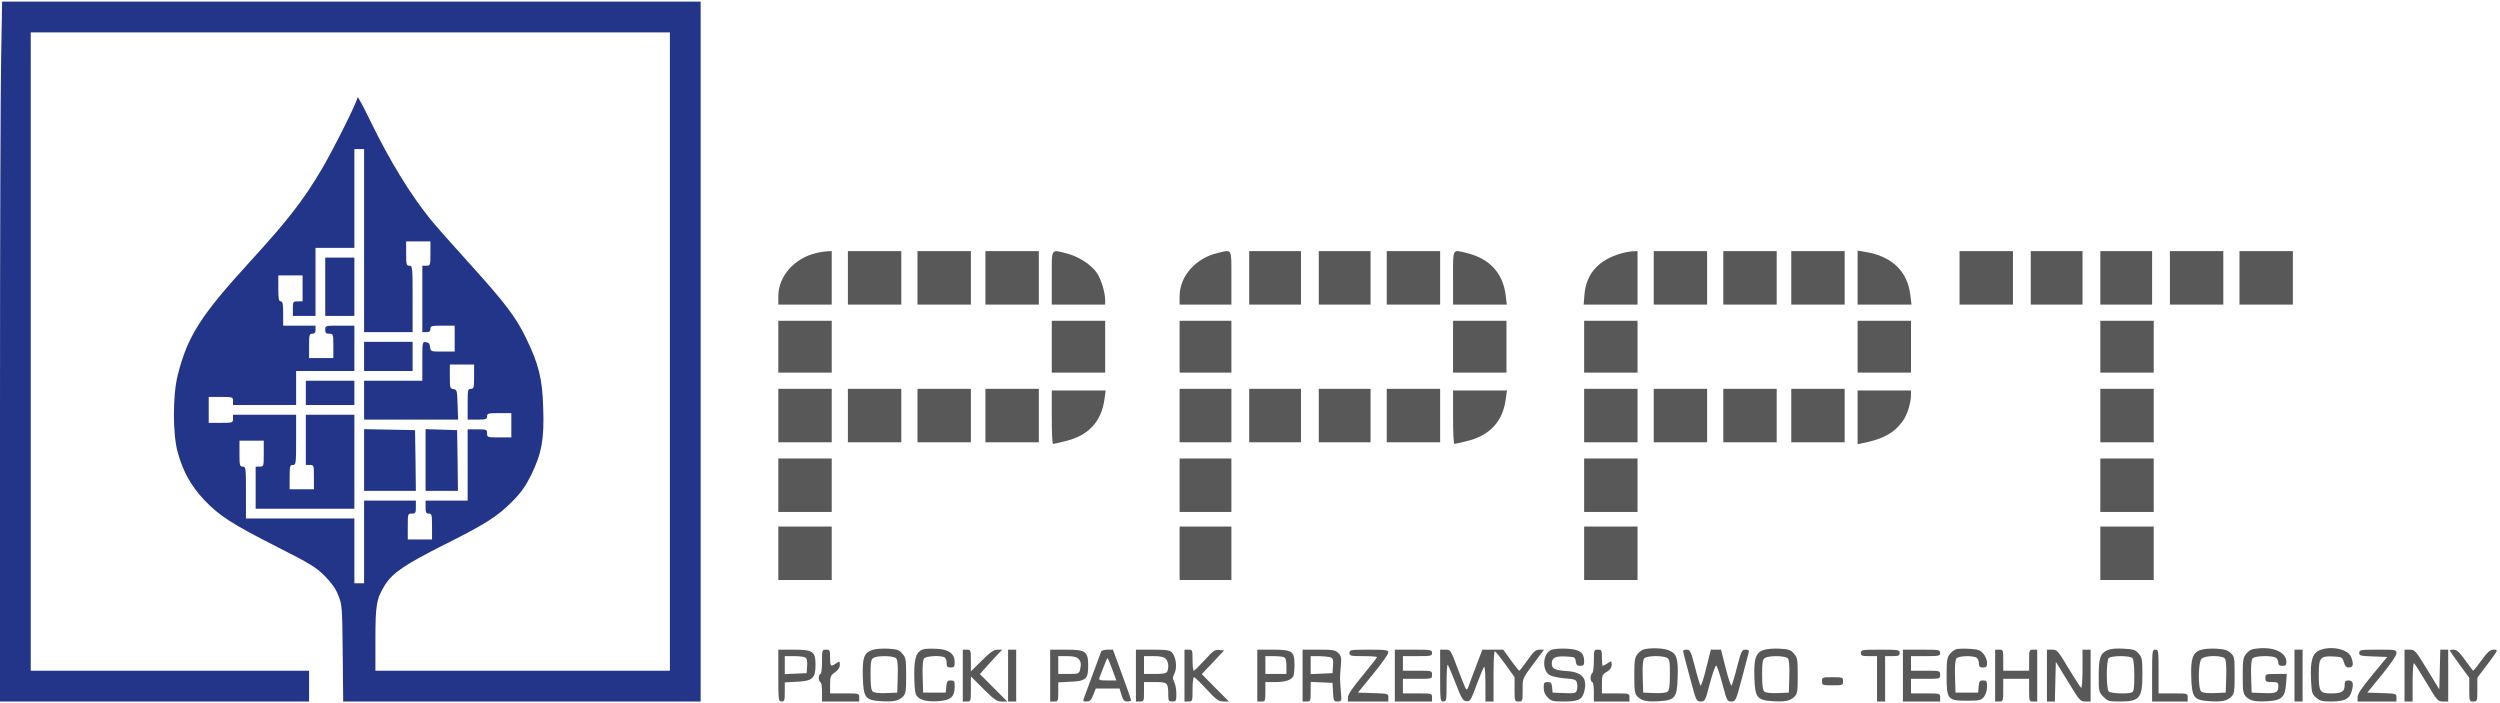 <svg width="128" height="36" viewBox="0 0 128 36" fill="none" xmlns="http://www.w3.org/2000/svg">
<path d="M0.058 2.961C0.025 4.537 0 12.6 0 20.878V35.917H7.912H15.824V35.129V34.341H8.699H1.574V18V1.659H17.937H34.299V18V34.341H26.76H19.221V32.74C19.221 30.948 19.279 30.633 19.726 29.928C20.116 29.323 20.737 28.899 22.733 27.896C24.887 26.817 25.476 26.436 26.23 25.673C26.694 25.208 26.909 24.893 27.207 24.296C27.738 23.201 27.87 22.471 27.812 20.87C27.771 19.394 27.58 18.63 26.926 17.295C26.404 16.217 25.857 15.503 24.026 13.479C23.197 12.567 22.294 11.546 22.021 11.207C20.977 9.904 19.958 8.237 18.964 6.196C18.608 5.458 18.309 4.911 18.309 4.977C18.309 5.176 17.067 7.656 16.47 8.668C15.501 10.294 14.755 11.256 12.8 13.396C10.265 16.167 9.594 17.229 9.097 19.219C8.84 20.248 8.84 22.222 9.097 23.151C9.362 24.13 9.784 24.885 10.455 25.598C11.226 26.411 11.889 26.834 14.208 28.012C15.882 28.858 16.172 29.041 16.619 29.48C16.976 29.845 17.183 30.127 17.323 30.484C17.514 30.965 17.522 31.073 17.547 33.445L17.572 35.917H26.727H35.873V18V0.083H17.995H0.108L0.058 2.961ZM18.641 12.318V17.005H19.884H21.126V15.304C21.126 13.662 21.118 13.604 20.96 13.604C20.811 13.604 20.795 13.546 20.795 12.982V12.359H21.416H22.038V12.982C22.038 13.587 22.029 13.604 21.83 13.604H21.623V15.304V17.005H21.83C21.98 17.005 22.038 16.963 22.038 16.839C22.038 16.689 22.096 16.673 22.659 16.673H23.28V17.336V18H22.667C22.054 18 22.046 18 22.021 17.768C22.004 17.61 21.946 17.535 21.814 17.519C21.623 17.494 21.623 17.502 21.623 18.489V19.493H20.132H18.641V20.488V21.484H21.043H23.454L23.429 20.712C23.404 19.991 23.396 19.949 23.222 19.924C23.04 19.899 23.032 19.858 23.032 19.277V18.664H23.653H24.274V19.286C24.274 19.85 24.258 19.908 24.109 19.908C23.951 19.908 23.943 19.966 23.943 20.696V21.484H24.44C24.879 21.484 24.937 21.467 24.937 21.318C24.937 21.169 24.995 21.152 25.559 21.152H26.18V21.774V22.396H25.559C24.954 22.396 24.937 22.388 24.937 22.189C24.937 21.99 24.912 21.982 24.44 21.982H23.943V23.806V25.631H22.866H21.789V25.963C21.789 26.237 21.814 26.295 21.955 26.295C22.104 26.295 22.12 26.353 22.12 26.959V27.622H21.499H20.878V26.959C20.878 26.303 20.878 26.295 21.085 26.295C21.275 26.295 21.292 26.262 21.292 25.963V25.631H19.966H18.641V27.747V29.862H18.392H18.144V28.203V26.544H15.368H12.593V25.217C12.593 23.948 12.585 23.889 12.427 23.889C12.278 23.889 12.261 23.831 12.261 23.226V22.562H12.883H13.504V23.226C13.504 23.881 13.504 23.889 13.297 23.889H13.09V24.968V26.046H15.617H18.144V23.641V21.235H16.901H15.658V22.521V23.806H15.865C16.064 23.806 16.073 23.823 16.073 24.429V25.051H15.451H14.83V24.429C14.83 23.864 14.846 23.806 14.995 23.806C15.153 23.806 15.161 23.748 15.161 22.521V21.235H13.546H11.93V21.442C11.93 21.642 11.914 21.65 11.309 21.65H10.687V20.986V20.323H11.309C11.914 20.323 11.93 20.331 11.93 20.53V20.737H13.546H15.161V19.866V18.995H16.652H18.144V17.834V16.673H17.398C16.661 16.673 16.652 16.673 16.652 16.88C16.652 17.046 16.694 17.088 16.86 17.088C17.058 17.088 17.067 17.104 17.067 17.71V18.332H16.445H15.824V17.71C15.824 17.146 15.841 17.088 15.99 17.088C16.114 17.088 16.155 17.029 16.155 16.88V16.673H15.327H14.498V16.051C14.498 15.553 14.473 15.429 14.374 15.429C14.275 15.429 14.25 15.296 14.25 14.765V14.101H14.871H15.493V14.765V15.429H15.244C15.004 15.429 14.995 15.445 14.995 15.802V16.175H15.575H16.155V14.433V12.691H17.149H18.144V10.161V7.631H18.392H18.641V12.318Z" fill="#233588"/>
<path d="M16.652 14.682V16.175H17.398H18.144V14.682V13.189H17.398H16.652V14.682Z" fill="#233588"/>
<path d="M18.641 18.249V18.995H19.884H21.126V18.249V17.502H19.884H18.641V18.249Z" fill="#233588"/>
<path d="M15.658 20.115V20.737H16.901H18.144V20.115V19.493H16.901H15.658V20.115Z" fill="#233588"/>
<path d="M18.641 23.558V25.134H19.966H21.292L21.275 23.574L21.25 22.023L19.95 21.998L18.641 21.973V23.558Z" fill="#233588"/>
<path d="M21.789 23.558V25.134H22.617H23.446L23.429 23.574L23.404 22.023L22.601 21.998L21.789 21.973V23.558Z" fill="#233588"/>
<path d="M41.813 12.948C40.67 13.214 39.858 14.135 39.85 15.155V15.595H41.217H42.584V14.226V12.857L42.36 12.866C42.228 12.874 41.987 12.907 41.813 12.948Z" fill="#585858"/>
<path d="M43.412 14.226V15.595H44.779H46.146V14.226V12.857H44.779H43.412V14.226Z" fill="#585858"/>
<path d="M46.975 14.226V15.595H48.342H49.709V14.226V12.857H48.342H46.975V14.226Z" fill="#585858"/>
<path d="M50.454 14.226V15.595H51.821H53.188V14.226V12.857H51.821H50.454V14.226Z" fill="#585858"/>
<path d="M53.851 14.226V15.595H55.218H56.585V15.362C56.585 14.981 56.378 14.292 56.163 13.977C55.881 13.562 55.226 13.131 54.638 12.982C53.785 12.766 53.851 12.666 53.851 14.226Z" fill="#585858"/>
<path d="M62.36 12.948C61.216 13.214 60.404 14.135 60.396 15.155V15.595H61.722H63.047V14.226C63.047 12.683 63.097 12.774 62.36 12.948Z" fill="#585858"/>
<path d="M63.959 14.226V15.595H65.284H66.61V14.226V12.857H65.284H63.959V14.226Z" fill="#585858"/>
<path d="M67.521 14.226V15.595H68.847H70.172V14.226V12.857H68.847H67.521V14.226Z" fill="#585858"/>
<path d="M71.001 14.226V15.595H72.368H73.735V14.226V12.857H72.368H71.001V14.226Z" fill="#585858"/>
<path d="M74.397 14.226V15.595H75.773H77.148L77.09 15.113C76.949 13.969 76.253 13.222 75.044 12.94C74.348 12.783 74.397 12.691 74.397 14.226Z" fill="#585858"/>
<path d="M83.014 12.973C81.854 13.297 81.216 14.01 81.125 15.072L81.083 15.595H82.467H83.842V14.226V12.857L83.618 12.866C83.486 12.866 83.221 12.915 83.014 12.973Z" fill="#585858"/>
<path d="M84.671 14.226V15.595H86.037H87.404V14.226V12.857H86.037H84.671V14.226Z" fill="#585858"/>
<path d="M88.233 14.226V15.595H89.6H90.967V14.226V12.857H89.6H88.233V14.226Z" fill="#585858"/>
<path d="M91.713 14.226V15.595H93.08H94.447V14.226V12.857H93.08H91.713V14.226Z" fill="#585858"/>
<path d="M95.109 14.217V15.595H96.485H97.868L97.81 15.113C97.669 13.877 96.849 13.106 95.466 12.89L95.109 12.832V14.217Z" fill="#585858"/>
<path d="M100.329 14.226V15.595H101.696H103.063V14.226V12.857H101.696H100.329V14.226Z" fill="#585858"/>
<path d="M103.974 14.226V15.595H105.3H106.625V14.226V12.857H105.3H103.974V14.226Z" fill="#585858"/>
<path d="M107.537 14.226V15.595H108.862H110.188V14.226V12.857H108.862H107.537V14.226Z" fill="#585858"/>
<path d="M111.099 14.226V15.595H112.466H113.833V14.226V12.857H112.466H111.099V14.226Z" fill="#585858"/>
<path d="M114.661 14.226V15.595H116.028H117.395V14.226V12.857H116.028H114.661V14.226Z" fill="#585858"/>
<path d="M39.85 17.751V19.078H41.217H42.584V17.751V16.424H41.217H39.85V17.751Z" fill="#585858"/>
<path d="M53.851 17.751V19.078H55.218H56.585V17.751V16.424H55.218H53.851V17.751Z" fill="#585858"/>
<path d="M60.396 17.751V19.078H61.722H63.047V17.751V16.424H61.722H60.396V17.751Z" fill="#585858"/>
<path d="M74.397 17.751V19.078H75.764H77.131V17.751V16.424H75.764H74.397V17.751Z" fill="#585858"/>
<path d="M81.108 17.751V19.078H82.475H83.842V17.751V16.424H82.475H81.108V17.751Z" fill="#585858"/>
<path d="M95.109 17.751V19.078H96.476H97.843V17.751V16.424H96.476H95.109V17.751Z" fill="#585858"/>
<path d="M107.537 17.751V19.078H108.904H110.271V17.751V16.424H108.904H107.537V17.751Z" fill="#585858"/>
<path d="M39.85 21.276V22.645H41.217H42.584V21.276V19.908H41.217H39.85V21.276Z" fill="#585858"/>
<path d="M43.412 21.276V22.645H44.779H46.146V21.276V19.908H44.779H43.412V21.276Z" fill="#585858"/>
<path d="M46.975 21.276V22.645H48.342H49.709V21.276V19.908H48.342H46.975V21.276Z" fill="#585858"/>
<path d="M50.454 21.276V22.645H51.821H53.188V21.276V19.908H51.821H50.454V21.276Z" fill="#585858"/>
<path d="M60.396 21.276V22.645H61.722H63.047V21.276V19.908H61.722H60.396V21.276Z" fill="#585858"/>
<path d="M63.959 21.276V22.645H65.284H66.61V21.276V19.908H65.284H63.959V21.276Z" fill="#585858"/>
<path d="M67.521 21.276V22.645H68.847H70.172V21.276V19.908H68.847H67.521V21.276Z" fill="#585858"/>
<path d="M71.001 21.276V22.645H72.368H73.735V21.276V19.908H72.368H71.001V21.276Z" fill="#585858"/>
<path d="M81.108 21.276V22.645H82.475H83.842V21.276V19.908H82.475H81.108V21.276Z" fill="#585858"/>
<path d="M84.671 21.276V22.645H86.037H87.404V21.276V19.908H86.037H84.671V21.276Z" fill="#585858"/>
<path d="M88.233 21.276V22.645H89.6H90.967V21.276V19.908H89.6H88.233V21.276Z" fill="#585858"/>
<path d="M91.713 21.276V22.645H93.08H94.447V21.276V19.908H93.08H91.713V21.276Z" fill="#585858"/>
<path d="M107.537 21.276V22.645H108.904H110.271V21.276V19.908H108.904H107.537V21.276Z" fill="#585858"/>
<path d="M53.851 21.36C53.851 22.114 53.876 22.728 53.917 22.728C53.95 22.728 54.216 22.67 54.514 22.595C55.723 22.313 56.395 21.6 56.552 20.422L56.61 19.991H55.226H53.851V21.36Z" fill="#585858"/>
<path d="M74.397 21.36C74.397 22.114 74.422 22.728 74.464 22.728C74.497 22.728 74.762 22.67 75.06 22.595C76.27 22.313 76.941 21.6 77.098 20.422L77.156 19.991H75.773H74.397V21.36Z" fill="#585858"/>
<path d="M95.109 21.368V22.745L95.383 22.687C96.418 22.479 96.982 22.172 97.421 21.558C97.653 21.243 97.843 20.63 97.843 20.198V19.991H96.476H95.109V21.368Z" fill="#585858"/>
<path d="M39.85 24.843V26.212H41.217H42.584V24.843V23.475H41.217H39.85V24.843Z" fill="#585858"/>
<path d="M60.396 24.843V26.212H61.722H63.047V24.843V23.475H61.722H60.396V24.843Z" fill="#585858"/>
<path d="M81.108 24.843V26.212H82.475H83.842V24.843V23.475H82.475H81.108V24.843Z" fill="#585858"/>
<path d="M107.537 24.843V26.212H108.904H110.271V24.843V23.475H108.904H107.537V24.843Z" fill="#585858"/>
<path d="M39.85 28.327V29.696H41.217H42.584V28.327V26.959H41.217H39.85V28.327Z" fill="#585858"/>
<path d="M60.396 28.327V29.696H61.722H63.047V28.327V26.959H61.722H60.396V28.327Z" fill="#585858"/>
<path d="M81.108 28.327V29.696H82.475H83.842V28.327V26.959H82.475H81.108V28.327Z" fill="#585858"/>
<path d="M107.537 28.327V29.696H108.904H110.271V28.327V26.959H108.904H107.537V28.327Z" fill="#585858"/>
<path d="M44.655 33.279C44.233 33.437 44.15 33.669 44.175 34.648C44.208 35.726 44.299 35.851 45.111 35.901C45.749 35.942 46.014 35.884 46.229 35.668C46.378 35.519 46.395 35.386 46.395 34.598C46.395 33.769 46.378 33.669 46.204 33.47C46.047 33.279 45.939 33.238 45.483 33.213C45.169 33.196 44.821 33.221 44.655 33.279ZM45.889 33.711C45.956 33.785 45.981 34.109 45.964 34.64L45.939 35.461L45.376 35.486C45.028 35.502 44.763 35.469 44.688 35.411C44.605 35.345 44.572 35.104 44.572 34.54C44.572 33.893 44.597 33.752 44.721 33.686C44.937 33.553 45.773 33.57 45.889 33.711Z" fill="#585858"/>
<path d="M47.331 33.23C46.933 33.321 46.809 33.628 46.809 34.515C46.809 34.963 46.842 35.419 46.884 35.527C46.991 35.818 47.381 35.942 48.019 35.901C48.673 35.859 48.88 35.685 48.88 35.162C48.88 34.872 48.855 34.839 48.681 34.839C48.508 34.839 48.474 34.88 48.45 35.146L48.425 35.461H47.845H47.265L47.24 34.64C47.223 34.109 47.248 33.785 47.315 33.711C47.414 33.594 48.085 33.545 48.334 33.644C48.416 33.677 48.466 33.794 48.466 33.935C48.466 34.134 48.499 34.175 48.673 34.175C48.855 34.175 48.88 34.142 48.88 33.901C48.88 33.478 48.59 33.254 47.994 33.221C47.729 33.205 47.43 33.213 47.331 33.23Z" fill="#585858"/>
<path d="M79.434 33.271C78.995 33.437 78.929 34.291 79.327 34.557C79.434 34.623 79.782 34.706 80.106 34.731C80.636 34.772 80.702 34.797 80.743 34.971C80.768 35.071 80.768 35.237 80.735 35.336C80.686 35.494 80.627 35.511 80.089 35.486L79.493 35.461L79.468 35.187C79.443 34.971 79.41 34.922 79.236 34.922C79.062 34.922 79.037 34.963 79.037 35.212C79.037 35.419 79.103 35.577 79.244 35.71C79.418 35.892 79.517 35.917 80.023 35.917C80.793 35.917 80.992 35.834 81.1 35.453C81.299 34.739 81.025 34.407 80.213 34.358C79.6 34.316 79.451 34.242 79.451 33.968C79.451 33.677 79.633 33.586 80.172 33.611C80.627 33.636 80.652 33.644 80.677 33.86C80.702 34.042 80.752 34.092 80.909 34.092C81.075 34.092 81.108 34.051 81.108 33.852C81.108 33.412 80.884 33.246 80.23 33.213C79.915 33.196 79.559 33.221 79.434 33.271Z" fill="#585858"/>
<path d="M84.198 33.238C84.091 33.254 83.933 33.37 83.842 33.487C83.701 33.669 83.676 33.818 83.676 34.598C83.676 35.386 83.701 35.527 83.842 35.668C84.058 35.884 84.323 35.942 84.96 35.901C85.764 35.851 85.864 35.718 85.897 34.689C85.93 33.727 85.847 33.462 85.458 33.304C85.192 33.188 84.613 33.155 84.198 33.238ZM85.342 33.677C85.483 33.752 85.499 33.86 85.499 34.54C85.499 35.104 85.466 35.345 85.383 35.411C85.308 35.469 85.043 35.502 84.695 35.486L84.132 35.461L84.107 34.64C84.091 34.109 84.115 33.785 84.182 33.711C84.298 33.57 85.101 33.553 85.342 33.677Z" fill="#585858"/>
<path d="M90.329 33.271C89.898 33.395 89.791 33.711 89.824 34.681C89.857 35.718 89.956 35.851 90.76 35.901C91.398 35.942 91.663 35.884 91.878 35.668C92.028 35.519 92.044 35.386 92.044 34.598C92.044 33.769 92.028 33.669 91.853 33.47C91.696 33.279 91.588 33.238 91.133 33.213C90.834 33.196 90.47 33.221 90.329 33.271ZM91.539 33.711C91.605 33.785 91.63 34.109 91.613 34.64L91.588 35.461L91.025 35.486C90.677 35.502 90.412 35.469 90.337 35.411C90.254 35.345 90.221 35.104 90.221 34.54C90.221 33.893 90.246 33.752 90.371 33.686C90.586 33.553 91.423 33.57 91.539 33.711Z" fill="#585858"/>
<path d="M100.188 33.23C100.08 33.254 99.923 33.37 99.832 33.487C99.691 33.669 99.666 33.818 99.666 34.59C99.666 35.809 99.716 35.876 100.702 35.876C101.356 35.876 101.431 35.859 101.58 35.676C101.671 35.56 101.737 35.353 101.737 35.162C101.737 34.872 101.712 34.839 101.538 34.839C101.364 34.839 101.331 34.88 101.306 35.146L101.282 35.461H100.702H100.122L100.097 34.64C100.08 34.109 100.105 33.785 100.171 33.711C100.287 33.57 101.083 33.553 101.224 33.694C101.282 33.752 101.323 33.877 101.323 33.984C101.323 34.134 101.373 34.175 101.53 34.175C101.704 34.175 101.737 34.134 101.737 33.935C101.737 33.794 101.654 33.586 101.547 33.47C101.398 33.288 101.282 33.246 100.867 33.221C100.594 33.205 100.287 33.213 100.188 33.23Z" fill="#585858"/>
<path d="M107.885 33.296C107.528 33.462 107.454 33.702 107.454 34.64C107.454 35.403 107.462 35.444 107.694 35.676C107.918 35.901 107.984 35.917 108.522 35.917C109.558 35.917 109.691 35.751 109.691 34.507C109.691 33.769 109.674 33.661 109.5 33.462C109.334 33.271 109.235 33.238 108.73 33.213C108.34 33.188 108.075 33.213 107.885 33.296ZM109.177 33.694C109.243 33.76 109.276 34.084 109.276 34.598C109.276 35.254 109.252 35.411 109.144 35.453C108.912 35.544 108.067 35.502 107.967 35.403C107.835 35.27 107.835 33.827 107.967 33.694C108.1 33.561 109.044 33.561 109.177 33.694Z" fill="#585858"/>
<path d="M112.698 33.271C112.267 33.395 112.159 33.711 112.193 34.681C112.226 35.718 112.325 35.851 113.129 35.901C113.767 35.942 114.032 35.884 114.247 35.668C114.396 35.519 114.413 35.386 114.413 34.565C114.413 33.677 114.405 33.611 114.214 33.437C114.057 33.288 113.891 33.238 113.485 33.213C113.195 33.196 112.839 33.221 112.698 33.271ZM113.908 33.711C113.974 33.785 113.999 34.109 113.982 34.64L113.957 35.461L113.394 35.486C113.046 35.502 112.781 35.469 112.706 35.411C112.532 35.27 112.541 33.901 112.723 33.727C112.889 33.553 113.767 33.545 113.908 33.711Z" fill="#585858"/>
<path d="M115.349 33.238C115.241 33.254 115.084 33.37 114.993 33.487C114.852 33.669 114.827 33.818 114.827 34.598C114.827 35.386 114.852 35.527 114.993 35.668C115.208 35.884 115.473 35.942 116.111 35.901C116.832 35.859 116.998 35.693 117.047 35.005L117.081 34.507H116.534C116.004 34.507 115.987 34.515 115.987 34.714C115.987 34.897 116.02 34.922 116.318 34.922C116.608 34.922 116.65 34.947 116.65 35.104C116.65 35.461 116.55 35.511 115.896 35.486L115.283 35.461L115.258 34.64C115.241 34.109 115.266 33.785 115.333 33.711C115.449 33.561 116.41 33.553 116.55 33.694C116.608 33.752 116.65 33.86 116.65 33.943C116.65 34.051 116.716 34.092 116.857 34.092C117.014 34.092 117.064 34.051 117.064 33.901C117.064 33.354 116.294 33.055 115.349 33.238Z" fill="#585858"/>
<path d="M118.754 33.296C118.39 33.453 118.282 33.835 118.323 34.781C118.357 35.469 118.373 35.544 118.589 35.718C118.771 35.884 118.903 35.917 119.342 35.917C119.997 35.917 120.262 35.801 120.378 35.477C120.527 35.038 120.486 34.839 120.254 34.839C120.08 34.839 120.047 34.88 120.047 35.071C120.047 35.411 119.906 35.502 119.367 35.502C118.771 35.502 118.721 35.419 118.721 34.515C118.721 33.677 118.804 33.578 119.458 33.611C119.906 33.636 119.922 33.644 120.005 33.901C120.063 34.109 120.13 34.175 120.27 34.175C120.486 34.175 120.519 34.001 120.378 33.636C120.221 33.23 119.334 33.047 118.754 33.296Z" fill="#585858"/>
<path d="M39.85 34.59C39.85 35.859 39.858 35.917 40.016 35.917C40.165 35.917 40.181 35.859 40.181 35.428V34.938L40.811 34.905C41.598 34.872 41.755 34.723 41.755 34.042C41.755 33.354 41.623 33.263 40.637 33.263H39.85V34.59ZM41.242 33.669C41.316 33.711 41.341 33.868 41.325 34.1L41.3 34.465L40.745 34.49L40.181 34.515V34.051V33.594H40.662C40.919 33.594 41.184 33.628 41.242 33.669Z" fill="#585858"/>
<path d="M42.087 33.885C42.087 34.242 42.054 34.507 42.004 34.507C41.962 34.507 41.921 34.598 41.921 34.714C41.921 34.83 41.962 34.922 42.004 34.922C42.054 34.922 42.087 35.146 42.087 35.419V35.917H43.039H43.992V35.71C43.992 35.502 43.984 35.502 43.247 35.502H42.501V35.054C42.501 34.648 42.526 34.582 42.749 34.424C42.915 34.308 42.998 34.175 42.998 34.042C42.998 33.843 42.99 33.843 42.816 33.959C42.534 34.158 42.501 34.125 42.501 33.677C42.501 33.288 42.484 33.263 42.294 33.263C42.095 33.263 42.087 33.279 42.087 33.885Z" fill="#585858"/>
<path d="M49.295 34.59V35.917H49.502C49.709 35.917 49.709 35.901 49.709 35.278V34.631L50.355 35.278C50.91 35.826 51.034 35.917 51.283 35.917H51.573L50.869 35.212L50.173 34.515L50.372 34.283C50.488 34.15 50.744 33.877 50.943 33.653L51.316 33.263H51.076C50.885 33.263 50.703 33.387 50.272 33.818L49.709 34.374V33.818C49.709 33.279 49.7 33.263 49.502 33.263H49.295V34.59Z" fill="#585858"/>
<path d="M51.614 34.59V35.917H51.821H52.029V34.59V33.263H51.821H51.614V34.59Z" fill="#585858"/>
<path d="M53.768 34.59V35.917H53.975C54.174 35.917 54.183 35.892 54.183 35.428V34.938L54.804 34.905C55.599 34.872 55.715 34.764 55.715 34.1C55.715 33.346 55.599 33.263 54.58 33.263H53.768V34.59ZM55.21 33.727C55.351 33.86 55.367 34.017 55.293 34.316C55.243 34.49 55.193 34.507 54.713 34.507H54.183V34.051V33.594H54.63C54.928 33.594 55.127 33.636 55.21 33.727Z" fill="#585858"/>
<path d="M56.378 33.362C56.312 33.545 55.608 35.453 55.516 35.693C55.434 35.901 55.442 35.917 55.632 35.917C55.798 35.917 55.873 35.851 55.972 35.585L56.105 35.254H56.718H57.322L57.422 35.585C57.505 35.851 57.563 35.917 57.72 35.917C57.82 35.917 57.911 35.892 57.911 35.851C57.911 35.818 57.704 35.22 57.447 34.523L56.983 33.263H56.693C56.544 33.263 56.395 33.312 56.378 33.362ZM56.95 34.275L57.157 34.839H56.693C56.295 34.839 56.245 34.822 56.295 34.689C56.328 34.615 56.428 34.349 56.519 34.109C56.61 33.868 56.693 33.677 56.709 33.694C56.726 33.711 56.834 33.968 56.95 34.275Z" fill="#585858"/>
<path d="M58.159 34.59V35.917H58.366C58.565 35.917 58.573 35.892 58.573 35.419V34.922H59.145C59.783 34.922 59.816 34.955 59.816 35.602C59.816 35.884 59.841 35.917 60.023 35.917C60.214 35.917 60.23 35.892 60.23 35.519C60.23 35.303 60.181 35.038 60.123 34.922C60.032 34.748 60.04 34.673 60.131 34.482C60.28 34.192 60.214 33.644 60.015 33.42C59.891 33.288 59.758 33.263 59.013 33.263H58.159V34.59ZM59.684 33.727C59.816 33.86 59.858 34.142 59.766 34.374C59.725 34.474 59.592 34.507 59.145 34.507H58.573V34.051V33.594H59.062C59.402 33.594 59.601 33.636 59.684 33.727Z" fill="#585858"/>
<path d="M60.645 34.59V35.917H60.852C61.051 35.917 61.059 35.901 61.059 35.295C61.059 34.955 61.092 34.673 61.133 34.673C61.175 34.673 61.465 34.955 61.78 35.295C62.277 35.834 62.393 35.917 62.641 35.917H62.923L62.227 35.22L61.531 34.515L62.103 33.91L62.674 33.304L62.426 33.279C62.211 33.246 62.111 33.321 61.68 33.794C61.407 34.092 61.158 34.341 61.125 34.341C61.084 34.341 61.059 34.1 61.059 33.802C61.059 33.279 61.051 33.263 60.852 33.263H60.645V34.59Z" fill="#585858"/>
<path d="M64.373 34.59V35.917H64.58C64.779 35.917 64.787 35.892 64.787 35.419V34.922H65.292C65.781 34.922 66.088 34.83 66.212 34.64C66.245 34.59 66.278 34.316 66.278 34.034C66.278 33.337 66.171 33.263 65.143 33.263H64.373V34.59ZM65.731 33.644C65.831 33.677 65.864 33.81 65.864 34.1V34.507H65.326H64.787V34.051V33.594H65.193C65.417 33.594 65.657 33.619 65.731 33.644Z" fill="#585858"/>
<path d="M66.692 34.59V35.917H66.9C67.099 35.917 67.107 35.892 67.107 35.419V34.913L67.67 34.938L68.225 34.963L68.25 35.436C68.275 35.892 68.291 35.917 68.482 35.917C68.697 35.917 68.697 35.909 68.648 35.361C68.598 34.664 68.598 34.739 68.648 34.117C68.689 33.677 68.673 33.586 68.523 33.437C68.366 33.279 68.25 33.263 67.521 33.263H66.692V34.59ZM68.084 33.644C68.25 33.694 68.275 33.744 68.25 34.084L68.225 34.465L67.67 34.49L67.107 34.515V34.051V33.594H67.504C67.72 33.594 67.977 33.619 68.084 33.644Z" fill="#585858"/>
<path d="M69.095 33.429C69.095 33.578 69.153 33.594 69.799 33.594C70.189 33.594 70.504 33.619 70.504 33.644C70.504 33.669 70.172 34.1 69.758 34.598C69.253 35.204 69.012 35.56 69.012 35.71V35.917H70.048H71.084V35.71C71.084 35.511 71.067 35.511 70.305 35.486L69.526 35.461L70.305 34.507C70.736 33.984 71.084 33.487 71.084 33.412C71.084 33.279 70.984 33.263 70.089 33.263C69.153 33.263 69.095 33.271 69.095 33.429Z" fill="#585858"/>
<path d="M71.415 34.59V35.917H72.368H73.32V35.71C73.32 35.502 73.312 35.502 72.575 35.502H71.829V35.129V34.756H72.575C73.312 34.756 73.32 34.756 73.32 34.548C73.32 34.341 73.312 34.341 72.575 34.341H71.829V33.968V33.594H72.575C73.262 33.594 73.32 33.586 73.32 33.429C73.32 33.271 73.262 33.263 72.368 33.263H71.415V34.59Z" fill="#585858"/>
<path d="M73.735 34.59C73.735 35.859 73.743 35.917 73.9 35.917C74.058 35.917 74.066 35.859 74.066 34.947C74.066 34.416 74.091 34.009 74.124 34.042C74.165 34.076 74.339 34.507 74.53 34.988C74.828 35.759 74.894 35.876 75.077 35.901C75.267 35.925 75.309 35.867 75.599 35.071C75.773 34.598 75.947 34.183 75.988 34.142C76.021 34.092 76.054 34.474 76.054 34.988V35.917H76.261H76.469V34.631C76.469 33.926 76.493 33.346 76.535 33.346C76.568 33.346 76.808 33.644 77.073 34.009L77.546 34.673V35.295C77.546 35.901 77.554 35.917 77.753 35.917C77.952 35.917 77.96 35.901 77.96 35.32C77.96 34.681 77.885 34.822 78.855 33.528L79.053 33.263H78.822C78.623 33.263 78.523 33.354 78.208 33.802C78.001 34.1 77.811 34.341 77.786 34.341C77.761 34.341 77.57 34.1 77.355 33.802L76.966 33.263H76.436H75.897L75.574 34.109C75.392 34.582 75.218 35.054 75.184 35.162C75.151 35.262 75.102 35.32 75.069 35.287C75.027 35.245 74.837 34.772 74.638 34.242C74.273 33.271 74.273 33.263 74.008 33.263H73.735V34.59Z" fill="#585858"/>
<path d="M81.605 33.835C81.605 34.158 81.572 34.441 81.522 34.465C81.481 34.49 81.439 34.606 81.439 34.723C81.439 34.83 81.481 34.922 81.522 34.922C81.572 34.922 81.605 35.146 81.605 35.419V35.917H82.516H83.428V35.71C83.428 35.502 83.419 35.502 82.724 35.502H82.019V35.021C82.019 34.573 82.036 34.532 82.268 34.399C82.442 34.291 82.516 34.183 82.516 34.034C82.516 33.827 82.508 33.827 82.309 33.959C82.202 34.034 82.086 34.092 82.061 34.092C82.036 34.092 82.019 33.901 82.019 33.677C82.019 33.288 82.003 33.263 81.812 33.263C81.613 33.263 81.605 33.279 81.605 33.835Z" fill="#585858"/>
<path d="M86.187 33.404C86.203 33.487 86.361 34.084 86.535 34.731C86.841 35.892 86.858 35.917 87.073 35.917C87.297 35.917 87.314 35.884 87.545 34.988C87.686 34.474 87.827 34.059 87.868 34.076C87.91 34.084 88.051 34.507 88.183 35.005C88.415 35.884 88.432 35.917 88.647 35.917C88.863 35.917 88.879 35.884 89.186 34.731C89.36 34.084 89.517 33.487 89.534 33.404C89.567 33.296 89.525 33.263 89.376 33.263C89.186 33.263 89.153 33.321 88.937 34.15C88.813 34.648 88.68 35.071 88.656 35.104C88.623 35.137 88.49 34.739 88.357 34.217L88.117 33.263H87.86H87.595L87.355 34.217C87.231 34.739 87.098 35.137 87.065 35.104C87.04 35.071 86.907 34.648 86.783 34.15C86.568 33.321 86.535 33.263 86.344 33.263C86.195 33.263 86.154 33.296 86.187 33.404Z" fill="#585858"/>
<path d="M95.275 33.429C95.275 33.57 95.333 33.594 95.689 33.594H96.104V34.756V35.917H96.311H96.518V34.756V33.594H96.891C97.206 33.594 97.263 33.57 97.263 33.429C97.263 33.271 97.206 33.263 96.269 33.263C95.333 33.263 95.275 33.271 95.275 33.429Z" fill="#585858"/>
<path d="M97.429 34.59V35.917H98.382H99.335V35.71C99.335 35.502 99.326 35.502 98.589 35.502H97.843V35.129V34.756H98.589C99.326 34.756 99.335 34.756 99.335 34.548C99.335 34.341 99.326 34.341 98.589 34.341H97.843V33.968V33.594H98.589C99.277 33.594 99.335 33.586 99.335 33.429C99.335 33.271 99.277 33.263 98.382 33.263H97.429V34.59Z" fill="#585858"/>
<path d="M102.151 34.59V35.917H102.359C102.557 35.917 102.566 35.901 102.566 35.336V34.756H103.229H103.891V35.336C103.891 35.901 103.9 35.917 104.098 35.917H104.306V34.59V33.263H104.098C103.9 33.263 103.891 33.279 103.891 33.802V34.341H103.229H102.566V33.802C102.566 33.279 102.557 33.263 102.359 33.263H102.151V34.59Z" fill="#585858"/>
<path d="M104.803 34.59V35.917H105.01H105.209L105.233 34.905L105.258 33.885L105.88 34.897C106.468 35.867 106.509 35.917 106.766 35.917H107.04V34.59V33.263H106.832H106.625V34.266C106.625 34.814 106.592 35.245 106.559 35.22C106.518 35.195 106.228 34.748 105.913 34.225C105.374 33.321 105.325 33.263 105.076 33.263H104.803V34.59Z" fill="#585858"/>
<path d="M110.188 34.59V35.917H111.099H112.01V35.71C112.01 35.502 112.002 35.502 111.265 35.502H110.519V34.383C110.519 33.321 110.511 33.263 110.353 33.263C110.196 33.263 110.188 33.321 110.188 34.59Z" fill="#585858"/>
<path d="M117.478 34.59V35.917H117.685H117.893V34.59V33.263H117.685H117.478V34.59Z" fill="#585858"/>
<path d="M120.792 33.429C120.792 33.57 120.858 33.586 121.513 33.611L122.225 33.636L121.472 34.548C120.925 35.204 120.709 35.527 120.709 35.685V35.917H121.704H122.698V35.71C122.698 35.511 122.681 35.511 121.952 35.486L121.206 35.461L121.952 34.548C122.399 34.001 122.698 33.561 122.698 33.453C122.698 33.263 122.681 33.263 121.745 33.263C120.85 33.263 120.792 33.271 120.792 33.429Z" fill="#585858"/>
<path d="M123.112 34.59V35.917H123.319H123.526V34.913C123.526 34.366 123.559 33.935 123.601 33.959C123.634 33.984 123.924 34.432 124.239 34.963C124.777 35.867 124.819 35.917 125.075 35.917H125.349V34.59V33.263H125.142H124.943L124.918 34.275L124.893 35.295L124.272 34.283C123.684 33.312 123.634 33.263 123.385 33.263H123.112V34.59Z" fill="#585858"/>
<path d="M125.432 33.304C125.432 33.329 125.655 33.653 125.929 34.026L126.426 34.706V35.312C126.426 35.901 126.434 35.917 126.633 35.917C126.832 35.917 126.84 35.901 126.84 35.312V34.698L127.379 33.984C127.917 33.263 127.917 33.263 127.685 33.263C127.495 33.263 127.379 33.362 127.056 33.802C126.84 34.1 126.65 34.341 126.633 34.341C126.616 34.341 126.426 34.1 126.219 33.802C125.929 33.395 125.78 33.263 125.631 33.263C125.523 33.263 125.432 33.279 125.432 33.304Z" fill="#585858"/>
<path d="M93.287 34.88C93.287 35.079 93.303 35.088 93.825 35.088C94.347 35.088 94.364 35.079 94.364 34.88C94.364 34.681 94.347 34.673 93.825 34.673C93.303 34.673 93.287 34.681 93.287 34.88Z" fill="#585858"/>
</svg>
